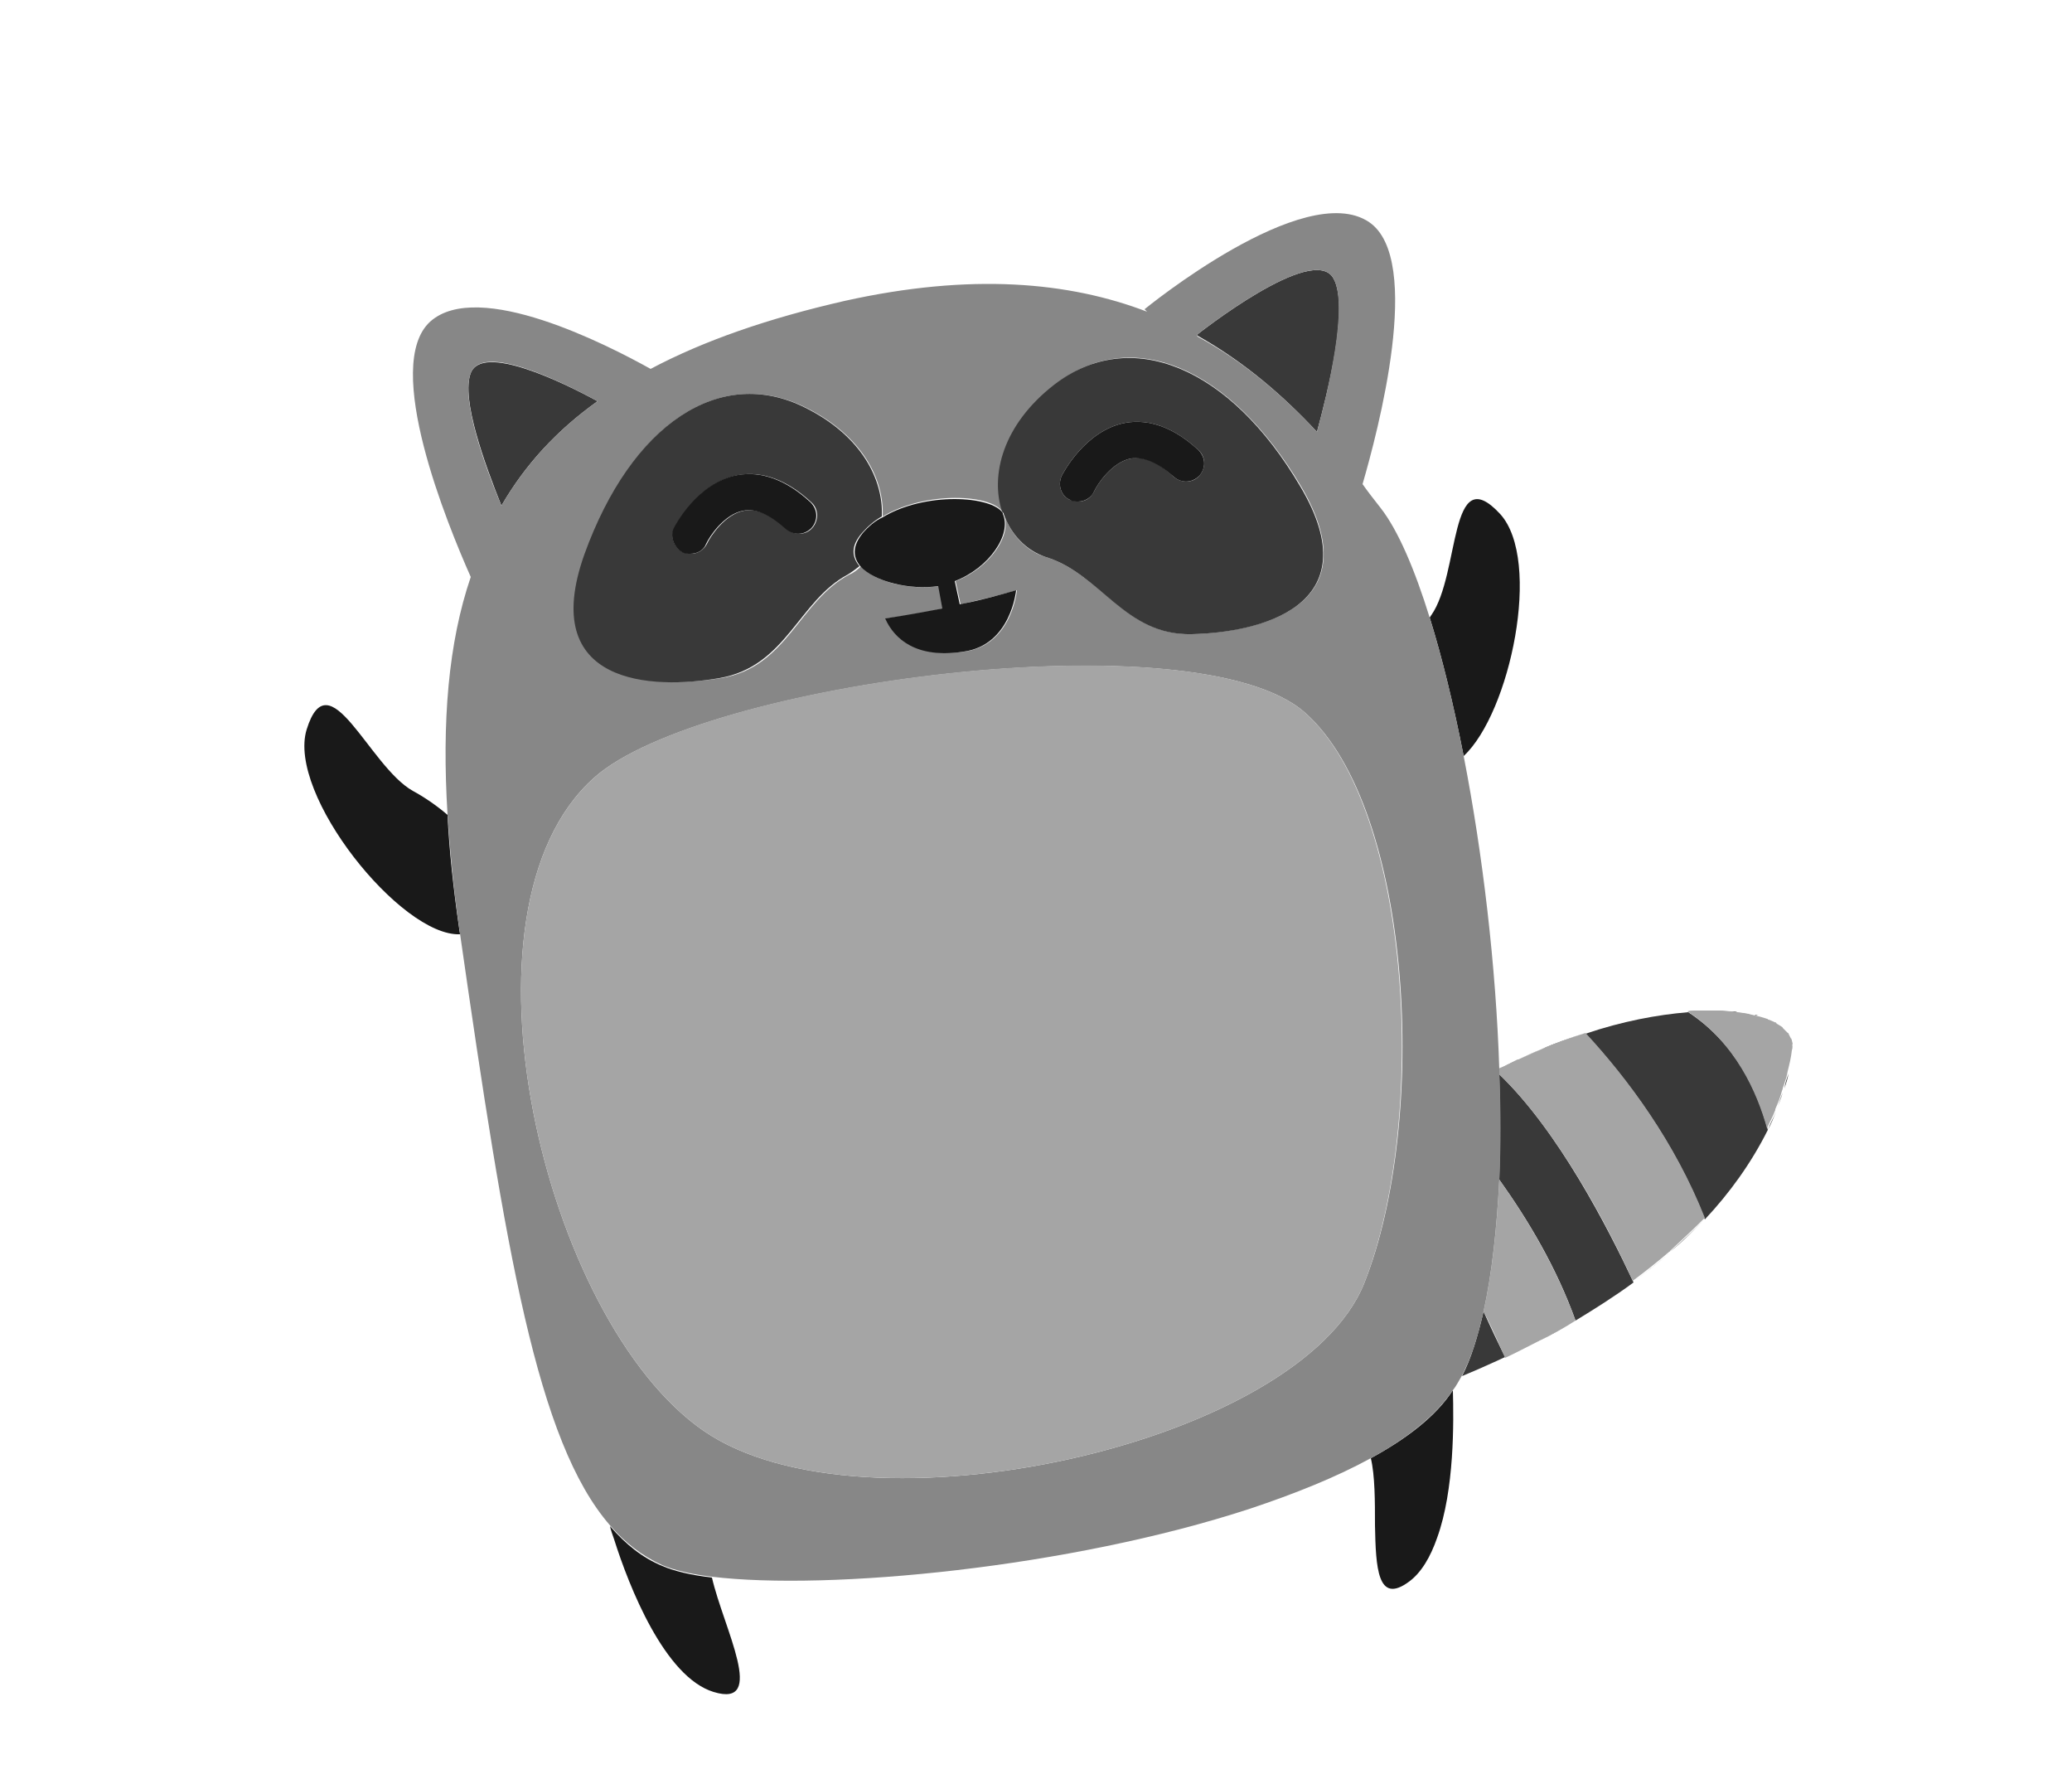 <?xml version="1.0" encoding="utf-8"?>
<!-- Generator: Adobe Illustrator 24.1.0, SVG Export Plug-In . SVG Version: 6.00 Build 0)  -->
<svg version="1.1" id="Layer_1" xmlns="http://www.w3.org/2000/svg" xmlns:xlink="http://www.w3.org/1999/xlink" x="0px" y="0px"
	 viewBox="0 0 250 214.6" enable-background="new 0 0 250 214.6" xml:space="preserve">
<g id="_x31_">
</g>
<g id="Designed_by_Vecteezy">
	<path fill="none" d="M165.4,175.9c-4.1,2.3-9.1,4.3-14.6,6.1c5.4,0.5,10.4,1.2,15.1,2C165.9,181.1,165.9,178,165.4,175.9z"/>
	<path fill="#393939" d="M214.3,134.1c-0.3,0.7-0.6,1.5-1,2.2C213.6,135.5,214,134.8,214.3,134.1z"/>
	<path fill="#393939" d="M205.4,122c0.3,0,0.6,0,0.8,0C205.9,122,205.6,122,205.4,122z"/>
	<path fill="#393939" d="M211.7,122.4c0.2,0,0.3,0.1,0.5,0.1C212,122.5,211.8,122.5,211.7,122.4z"/>
	<path fill="#393939" d="M213.1,122.9c0.1,0,0.2,0.1,0.2,0.1C213.3,122.9,213.2,122.9,213.1,122.9z"/>
	<path fill="#393939" d="M214.1,123.3c0.1,0.1,0.2,0.1,0.3,0.2C214.3,123.4,214.2,123.3,214.1,123.3z"/>
	<path fill="#393939" d="M207,122c0.2,0,0.5,0,0.8,0C207.5,122,207.2,122,207,122z"/>
	<path fill="#393939" d="M208.9,122c0.2,0,0.5,0,0.7,0.1C209.4,122.1,209.1,122.1,208.9,122z"/>
	<path fill="#393939" d="M210.4,122.2c0.2,0,0.4,0.1,0.6,0.1C210.8,122.3,210.6,122.2,210.4,122.2z"/>
	<path fill="#393939" d="M216.3,126c0,0.1,0,0.2,0,0.2C216.3,126.1,216.3,126,216.3,126z"/>
	<path fill="#393939" d="M203.7,122.1c-3.7,0.3-8,1.1-12.4,2.6c5.1,5.5,10.8,13.1,14.4,22.4c3-3.2,5.6-6.8,7.6-10.8
		C212.1,131.8,209.5,125.9,203.7,122.1z"/>
	<path fill="#393939" d="M215.7,124.5C215.7,124.6,215.7,124.6,215.7,124.5C215.7,124.6,215.7,124.6,215.7,124.5z"/>
	<path fill="#393939" d="M216.1,125.2c0,0.1,0.1,0.2,0.1,0.2C216.1,125.3,216.1,125.3,216.1,125.2z"/>
	<path fill="#393939" d="M214.9,123.8c0.1,0.1,0.2,0.1,0.2,0.2C215,123.9,214.9,123.8,214.9,123.8z"/>
	<path fill="#393939" d="M205.7,147c-1.3,1.4-2.7,2.7-4.2,4C203,149.8,204.4,148.4,205.7,147z"/>
	<path fill="#393939" d="M183.2,127.8c0.9-0.4,1.8-0.8,2.7-1.2C184.9,127,184.1,127.4,183.2,127.8z"/>
	<path fill="#393939" d="M201.5,151.1c-1.4,1.2-2.9,2.4-4.4,3.5C198.6,153.5,200,152.4,201.5,151.1z"/>
	<path fill="#393939" d="M190.1,159.3c-1.5,0.9-2.9,1.7-4.3,2.4C187.1,161,188.6,160.2,190.1,159.3z"/>
	<path fill="#393939" d="M215.8,129.5c-0.1,0.6-0.3,1.2-0.5,1.8C215.4,130.6,215.6,130.1,215.8,129.5z"/>
	<path fill="#393939" d="M215.1,131.8c-0.2,0.7-0.5,1.4-0.8,2.2C214.6,133.3,214.8,132.5,215.1,131.8z"/>
	<path fill="#393939" d="M185.9,126.6c1.8-0.8,3.6-1.4,5.4-2C189.5,125.2,187.7,125.9,185.9,126.6z"/>
	<path fill="#393939" d="M179,158.2c-0.7,3-1.5,5.7-2.6,7.8c0,0,0,0,0,0c2.4-1,5.6-2.4,9.2-4.3c-1.4,0.7-2.7,1.4-4,2
		C180.8,162.1,179.9,160.2,179,158.2z"/>
	<path fill="#393939" d="M180.9,129.6c0.1,4.4,0.1,8.7,0,12.7c3.5,4.9,6.9,10.6,9.2,17c2.3-1.4,4.7-2.9,7-4.6
		C194,148.1,188,136.4,180.9,129.6z"/>
	<path fill="#393939" d="M203.7,122.1c0.3,0,0.6,0,0.8-0.1C204.2,122,204,122.1,203.7,122.1z"/>
	<path fill="#393939" d="M183.1,127.9c-0.8,0.4-1.5,0.7-2.3,1.1v0C181.6,128.6,182.3,128.2,183.1,127.9z"/>
	<path fill="#A5A5A5" d="M216.3,126c0-0.2-0.1-0.4-0.1-0.5c0-0.1-0.1-0.2-0.1-0.2c-0.1-0.2-0.2-0.4-0.3-0.6c0,0,0-0.1-0.1-0.1
		c-0.2-0.2-0.4-0.4-0.6-0.6c-0.1-0.1-0.1-0.1-0.2-0.2c-0.2-0.1-0.3-0.2-0.5-0.3c-0.1-0.1-0.2-0.1-0.3-0.2c-0.2-0.1-0.4-0.2-0.7-0.3
		c-0.1,0-0.2-0.1-0.2-0.1c-0.3-0.1-0.6-0.2-1-0.3c-0.1,0-0.3-0.1-0.5-0.1c-0.2-0.1-0.5-0.1-0.7-0.2c-0.2,0-0.4-0.1-0.6-0.1
		c-0.2,0-0.5-0.1-0.8-0.1c-0.2,0-0.5-0.1-0.7-0.1c-0.4,0-0.8-0.1-1.2-0.1c-0.2,0-0.5,0-0.8,0c-0.3,0-0.5,0-0.8,0c-0.3,0-0.5,0-0.8,0
		c-0.3,0-0.6,0-0.9,0c-0.3,0-0.5,0-0.8,0.1l0,0l0,0c5.8,3.8,8.4,9.8,9.6,14.1l0,0c0,0,0,0,0,0c0.3-0.7,0.7-1.4,1-2.2
		c0,0,0-0.1,0-0.1c0.3-0.7,0.6-1.4,0.8-2.2c0.1-0.2,0.1-0.4,0.2-0.6c0.2-0.6,0.4-1.2,0.5-1.8c0.2-0.8,0.4-1.6,0.5-2.5
		c0.1-0.3,0.1-0.6,0-0.8C216.3,126.1,216.3,126,216.3,126z"/>
	<path fill="#A5A5A5" d="M191.3,124.6L191.3,124.6c-1.8,0.6-3.6,1.2-5.4,2c0,0,0,0,0,0c-0.9,0.4-1.8,0.8-2.7,1.2c0,0,0,0-0.1,0
		c-0.8,0.4-1.5,0.8-2.3,1.1c0,0.2,0,0.4,0,0.6c7.1,6.8,13.2,18.4,16.2,25l0,0l0,0c1.5-1.1,3-2.3,4.4-3.5c0,0,0.1,0,0.1-0.1
		c1.4-1.3,2.8-2.6,4.2-4l0,0l0,0C202.1,137.8,196.4,130.1,191.3,124.6L191.3,124.6z"/>
	<path fill="#A5A5A5" d="M179,158.2c1,1.9,1.8,3.8,2.6,5.6c1.3-0.6,2.6-1.3,4-2c0.1,0,0.1-0.1,0.2-0.1c1.4-0.7,2.9-1.5,4.3-2.4
		c0,0,0,0,0,0l0,0c-2.3-6.3-5.7-12.1-9.2-17C180.6,148.3,180,153.7,179,158.2z"/>
	<path fill="#191919" d="M181,62c-6.2-6.7-4.8,7.2-8.3,12.2c-0.1,0.1-0.1,0.2-0.2,0.3c1.5,4.8,2.9,10.6,4.1,16.7
		C182.2,86,186.1,67.6,181,62z"/>
	<path fill="#191919" d="M54,98.3c-1.4-1.2-2.9-2.2-4.2-2.9C44.5,92.4,39.7,79.3,37,88c-2.4,7.8,11.4,25,18.5,24.7
		c0-0.2-0.1-0.5-0.1-0.7C54.7,107.1,54.2,102.6,54,98.3z"/>
	<path fill="#191919" d="M86.1,204.1c6.5,2,1.2-7.7-0.2-13.8c-2.6-0.3-4.6-0.8-6-1.4c-2.4-1-4.4-2.6-6.3-4.8c0.1,0.5,0.3,1,0.5,1.6
		C75.9,191.4,80.2,202.3,86.1,204.1z"/>
	<path fill="#191919" d="M165.4,175.9c0.5,2.1,0.5,5.2,0.5,8.1c0.1,5.1,0.3,9.6,4.1,6.8c1.5-1.1,2.6-3,3.4-5.3
		c2.1-5.8,2-14,1.9-17.8C173.3,170.8,169.8,173.5,165.4,175.9z"/>
	<path fill="#393939" d="M72.1,48.4c-4.2-2.3-13.9-7-15.3-3.4c-1.2,3.1,1.7,11,3.7,16C63.4,56,67.2,51.9,72.1,48.4z"/>
	<path fill="#393939" d="M158.9,52.1c1.3-4.8,3.9-15.1,2-18.5c-2.4-4.4-16.5,6.8-16.5,6.8l0.1,0.1C150.2,43.7,154.9,47.8,158.9,52.1
		z"/>
	<path fill="#878787" d="M179,158.2c1-4.5,1.6-10,1.9-15.9c0.2-4,0.2-8.3,0-12.7c0-0.2,0-0.4,0-0.6v0c-0.4-12.5-2-26-4.3-37.8
		c-1.2-6.2-2.6-11.9-4.1-16.7c-1.8-5.8-3.8-10.5-5.9-13.2c-0.7-0.9-1.5-1.9-2.2-2.9c1.8-6.2,7.4-27.1,0.8-31.6
		c-7.8-5.3-27.1,10.5-27.1,10.5l0.3,0.3c-9.4-3.6-21.2-4.7-36.5-1.3c-9.2,2.1-17,4.8-23.4,8.2c-5.2-2.9-20.8-10.9-26.6-5.7
		c-5.8,5.3,2.1,24.5,4.9,30.8C54.1,77.5,53.3,87,54,98.3c0.3,4.3,0.7,8.8,1.4,13.6c0,0.2,0.1,0.5,0.1,0.7
		c5.5,38.3,9.3,61.3,18.1,71.4c1.8,2.1,3.9,3.7,6.3,4.8c1.4,0.6,3.5,1.1,6,1.4c14.1,1.7,43.2-1.1,64.9-8.2
		c5.4-1.8,10.4-3.8,14.6-6.1c4.4-2.4,7.9-5.2,9.9-8.2c0.4-0.5,0.7-1.1,1-1.6c0,0,0,0,0,0C177.5,163.9,178.3,161.3,179,158.2z
		 M144.4,40.4c0,0,14.1-11.2,16.5-6.8c1.8,3.3-0.7,13.7-2,18.5c-4-4.3-8.7-8.4-14.4-11.5L144.4,40.4z M97.3,49.2
		c6.8,3.4,9.4,8.7,9.2,13.1c5.2-3.1,13.2-2.7,14.5-0.5c-1.4-4.3,0-10.4,6.3-15.4c9.2-7.2,21.1-2.2,29.7,12.3
		c8.5,14.5-5,17.5-13.1,17.8c-8.1,0.2-11.1-7.3-17.7-9.3c-2.4-0.7-4.2-2.7-5.1-5.2c1.1,2.4-1.6,6.5-5.8,8.1l0.6,2.8
		c2.1-0.5,4.4-1,6.8-1.7c0,0-0.6,6.6-6.3,7.4c-5.7,0.8-8.4-1.5-9.5-4c0,0,2.8-0.3,6.9-1.2l-0.5-2.7c-3.3,0.5-7.7-0.4-9.4-2.4
		c-0.4,0.4-0.9,0.8-1.4,1c-6.1,3.2-7.5,11.2-15.5,12.5s-21.9,0.9-16.3-14.9C76.2,51.1,86.9,44,97.3,49.2z M56.8,45
		c1.4-3.7,11.1,1.1,15.3,3.4C67.2,51.9,63.4,56,60.5,61C58.4,56,55.6,48.1,56.8,45z M84.9,172.6c-19.3-13.3-31.1-62.9-13.2-78.8
		c12.9-11.5,72.8-19.4,85.8-7.8c13,11.6,14.9,49.3,7.1,68.8C156.8,174.3,104.2,185.9,84.9,172.6z"/>
	<path fill="#A5A5A5" d="M157.5,86c-13-11.6-72.8-3.8-85.8,7.8c-17.9,15.9-6.1,65.5,13.2,78.8c19.3,13.3,71.9,1.7,79.7-17.8
		C172.3,135.3,170.4,97.6,157.5,86z"/>
	<path fill="#393939" d="M70.5,66.9c-5.6,15.8,8.2,16.3,16.3,14.9s9.5-9.3,15.5-12.5c0.5-0.3,1-0.7,1.4-1c-0.9-1.1-1.1-2.4,0.3-4
		c0.7-0.8,1.5-1.5,2.4-2c0.2-4.4-2.4-9.7-9.2-13.1C86.9,44,76.2,51.1,70.5,66.9z M81.4,63.7c0.1-0.2,2.8-5.5,7.7-6.4
		c2.9-0.5,5.9,0.6,8.8,3.3c0.9,0.8,0.9,2.2,0.1,3.1c-0.8,0.9-2.2,0.9-3.1,0.1c-1.8-1.7-3.6-2.5-5.1-2.2c-2.3,0.4-4.1,3.1-4.5,4
		c-0.4,0.8-1.2,1.2-1.9,1.2c-0.3,0-0.7-0.1-1-0.2C81.3,66,80.8,64.7,81.4,63.7z"/>
	<path fill="#393939" d="M121.1,62c0.9,2.5,2.7,4.4,5.1,5.2c6.6,2,9.5,9.5,17.6,9.3s21.7-3.3,13.1-17.8
		c-8.5-14.5-20.5-19.4-29.7-12.3c-6.3,4.9-7.7,11-6.3,15.3c0,0,0,0,0,0C121.1,61.9,121.1,61.9,121.1,62z M128.1,57.4
		c0.1-0.2,2.8-5.5,7.7-6.4c2.9-0.5,5.9,0.6,8.8,3.3c0.9,0.8,0.9,2.2,0.1,3.1c-0.8,0.9-2.2,0.9-3.1,0.1c-1.8-1.7-3.5-2.5-5.1-2.2
		c-2.3,0.4-4.1,3.1-4.5,4c-0.4,0.8-1.1,1.2-1.9,1.2c-0.3,0-0.6-0.1-1-0.2C128,59.8,127.6,58.5,128.1,57.4z"/>
	<path fill="#191919" d="M104.1,64.3c-1.3,1.6-1.2,2.9-0.3,4c1.7,1.9,6.1,2.9,9.4,2.4l0.5,2.7c-4.1,0.8-6.9,1.2-6.9,1.2
		c1.1,2.5,3.8,4.9,9.5,4c5.7-0.8,6.3-7.4,6.3-7.4c-2.4,0.7-4.7,1.3-6.8,1.7l-0.6-2.8c4.2-1.6,6.9-5.7,5.8-8.1c0,0,0-0.1,0-0.1
		c0,0,0,0,0,0c-1.3-2.1-9.4-2.6-14.5,0.5C105.6,62.8,104.8,63.5,104.1,64.3z"/>
	<path fill="#191919" d="M129.1,60.3c0.3,0.2,0.6,0.2,1,0.2c0.8,0,1.6-0.5,1.9-1.2c0.4-0.9,2.2-3.6,4.5-4c1.5-0.2,3.2,0.5,5.1,2.2
		c0.9,0.8,2.2,0.8,3.1-0.1c0.8-0.9,0.8-2.2-0.1-3.1c-2.9-2.7-5.9-3.8-8.8-3.3c-4.9,0.9-7.6,6.2-7.7,6.4
		C127.6,58.5,128,59.8,129.1,60.3z"/>
	<path fill="#191919" d="M82.3,66.6c0.3,0.2,0.6,0.2,1,0.2c0.8,0,1.6-0.4,1.9-1.2c0.4-0.9,2.2-3.6,4.5-4c1.5-0.3,3.2,0.5,5.1,2.2
		c0.9,0.8,2.2,0.8,3.1-0.1c0.8-0.9,0.8-2.2-0.1-3.1c-2.9-2.7-5.9-3.8-8.8-3.3c-4.9,0.9-7.6,6.2-7.7,6.4C80.8,64.7,81.3,66,82.3,66.6
		z"/>
</g>
</svg>
